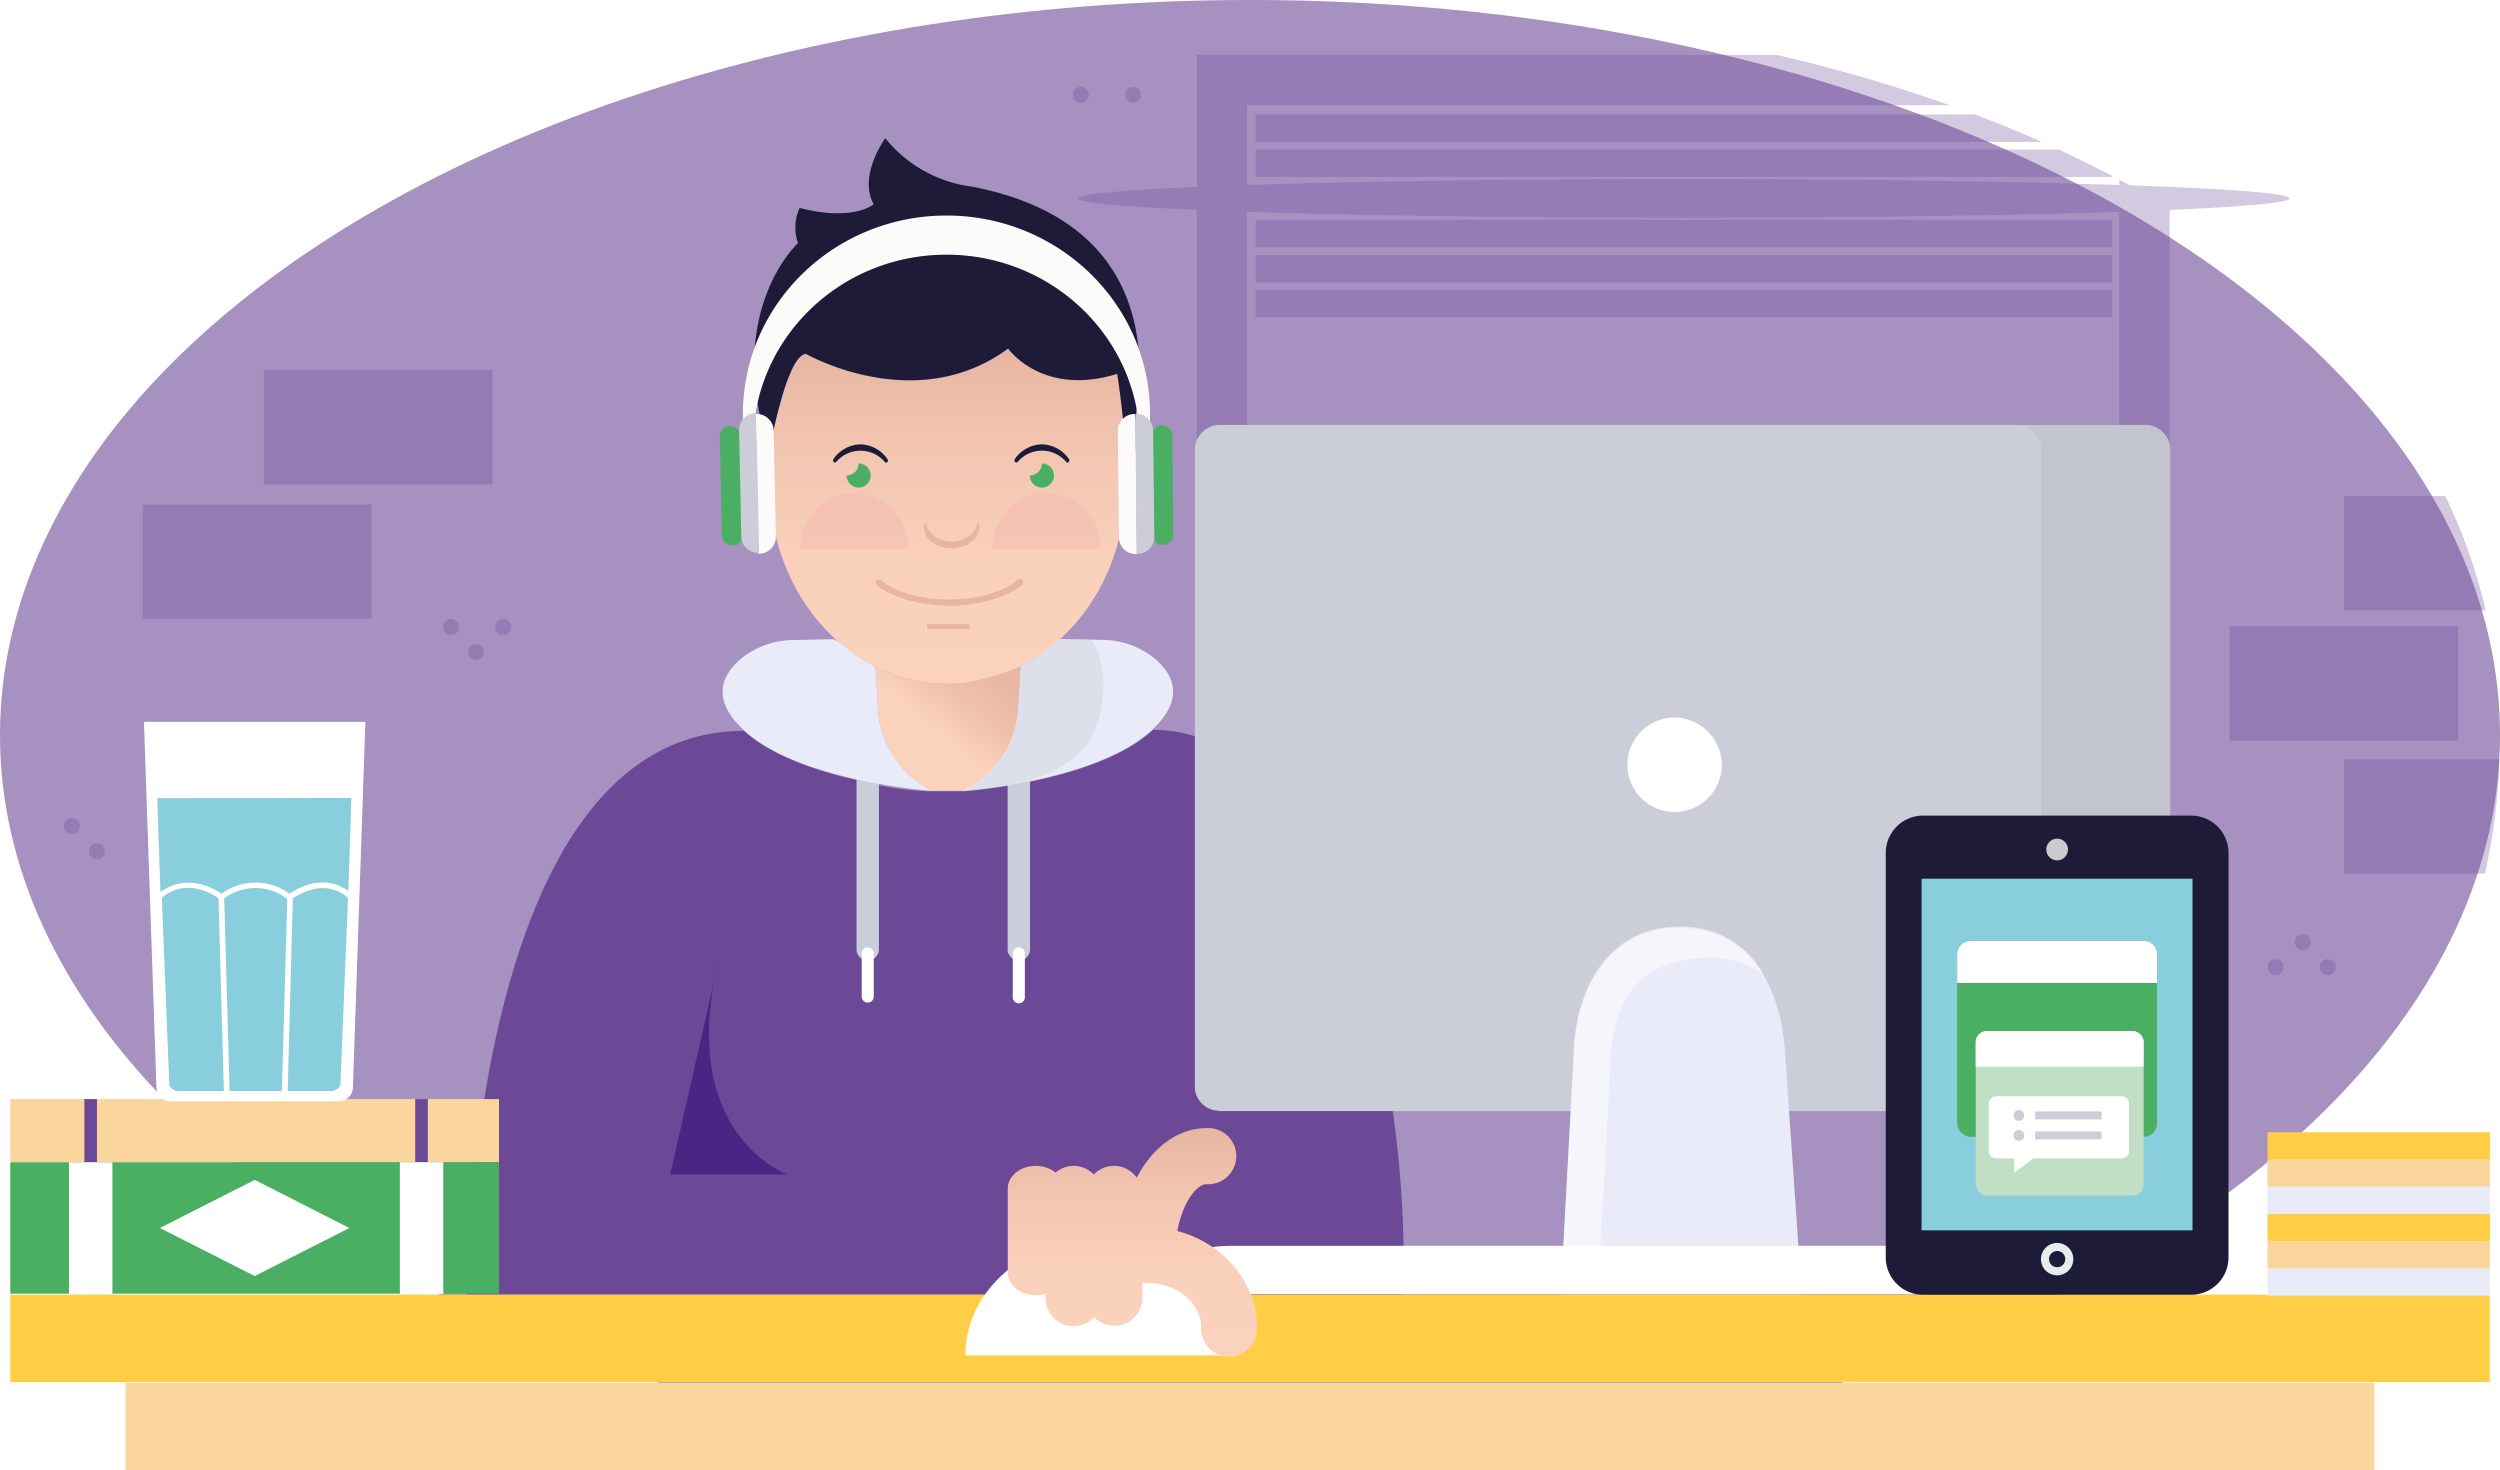 <svg id="Layer" xmlns="http://www.w3.org/2000/svg" xmlns:xlink="http://www.w3.org/1999/xlink" viewBox="0 0 309.12 181.8"><defs><style>.cls-1{fill:none;}.cls-2,.cls-25{fill:#fff;}.cls-3,.cls-34,.cls-5{fill:#6b4997;}.cls-3{opacity:0.6;}.cls-34,.cls-4{opacity:0.3;}.cls-12,.cls-13,.cls-14,.cls-15,.cls-16,.cls-6,.cls-7{fill-rule:evenodd;}.cls-6{fill:url(#Névtelen_színátmenet_41);}.cls-7{fill:url(#Névtelen_színátmenet_41-2);}.cls-8{fill:url(#Névtelen_színátmenet_4);}.cls-9{fill:#e7b5a2;}.cls-10,.cls-24{fill:#1d1b37;}.cls-11{fill:#4baf63;}.cls-12{fill:url(#Névtelen_színátmenet_12);}.cls-13{fill:url(#Névtelen_színátmenet_12-2);}.cls-14{fill:url(#Névtelen_színátmenet_12-3);}.cls-15{fill:url(#Névtelen_színátmenet_12-4);}.cls-16{fill:url(#Névtelen_színátmenet_12-5);}.cls-17,.cls-21{fill:#cbced8;}.cls-18{fill:url(#Új_mintázatos_színtár_1);}.cls-19{fill:url(#Új_mintázatos_színtár_1-3);}.cls-20{fill:#e9ecf8;}.cls-21{opacity:0.4;}.cls-22{fill:#ffce44;}.cls-23{fill:#fad69d;}.cls-24{opacity:0.05;}.cls-25{opacity:0.5;}.cls-26{fill:#4b2583;}.cls-27{fill:#f39b9b;opacity:0.2;}.cls-28{fill:url(#Névtelen_színátmenet_4-2);}.cls-29{fill:#88cedd;}.cls-30{fill:#c9cccc;}.cls-31{fill:#e7eced;}.cls-32{fill:#c1dfc4;}.cls-33{fill:#fdfbfa;}</style><linearGradient id="Névtelen_színátmenet_41" x1="153.92" y1="91.1" x2="153.92" y2="82.13" gradientUnits="userSpaceOnUse"><stop offset="0" stop-color="#e7b5a2"/><stop offset="0.14" stop-color="#ebbba8"/><stop offset="0.64" stop-color="#f7cdb7"/><stop offset="1" stop-color="#fbd3bd"/></linearGradient><linearGradient id="Névtelen_színátmenet_41-2" x1="-118.39" y1="91.1" x2="-118.39" y2="82.13" gradientTransform="matrix(-1, 0, 0, 1, -11.65, 0)" xlink:href="#Névtelen_színátmenet_41"/><linearGradient id="Névtelen_színátmenet_4" x1="130.57" y1="111.47" x2="130.57" y2="70.02" gradientUnits="userSpaceOnUse"><stop offset="0" stop-color="#fbd3bd"/><stop offset="0.39" stop-color="#f9d0ba"/><stop offset="0.71" stop-color="#f2c5b1"/><stop offset="1" stop-color="#e7b5a2"/></linearGradient><linearGradient id="Névtelen_színátmenet_12" x1="118.66" y1="123.18" x2="118.72" y2="123.11" gradientUnits="userSpaceOnUse"><stop offset="0" stop-color="#fbd3bd"/><stop offset="0.01" stop-color="#fad2bc"/><stop offset="0.21" stop-color="#efc2ad"/><stop offset="0.43" stop-color="#e9b8a5"/><stop offset="0.72" stop-color="#e7b5a2"/></linearGradient><linearGradient id="Névtelen_színátmenet_12-2" x1="116.96" y1="122.74" x2="116.98" y2="122.72" xlink:href="#Névtelen_színátmenet_12"/><linearGradient id="Névtelen_színátmenet_12-3" x1="128.28" y1="116.49" x2="142.33" y2="99.67" xlink:href="#Névtelen_színátmenet_12"/><linearGradient id="Névtelen_színátmenet_12-4" x1="128.66" y1="124.74" x2="128.67" y2="124.72" xlink:href="#Névtelen_színátmenet_12"/><linearGradient id="Névtelen_színátmenet_12-5" x1="132.64" y1="124.74" x2="132.71" y2="124.66" xlink:href="#Névtelen_színátmenet_12"/><pattern id="Új_mintázatos_színtár_1" data-name="Új mintázatos színtár 1" width="38.25" height="55" patternUnits="userSpaceOnUse" viewBox="0 0 38.24 55"><rect class="cls-1" width="38.25" height="55"/><rect class="cls-2" width="38.25" height="55"/></pattern><pattern id="Új_mintázatos_színtár_1-3" data-name="Új mintázatos színtár 1" width="38.25" height="55" patternTransform="translate(18.68)" patternUnits="userSpaceOnUse" viewBox="0 0 38.24 55"><rect class="cls-1" width="38.25" height="55"/><rect class="cls-2" width="38.25" height="55"/></pattern><linearGradient id="Névtelen_színátmenet_4-2" x1="153.41" y1="194.47" x2="153.41" y2="166.4" xlink:href="#Névtelen_színátmenet_4"/></defs><title>eezy_12</title><ellipse class="cls-3" cx="154.56" cy="90.9" rx="154.56" ry="90.9"/><g class="cls-4"><path class="cls-5" d="M161.41,154H281.7V52.71q-3-1.85-6.22-3.58v98.64H167.63V39.92h86.88a193.43,193.43,0,0,0-21.42-6.22H161.41Z" transform="translate(-13.43 -26.91)"/><path class="cls-5" d="M168.69,44.45h97.19c-2.66-1.18-5.41-2.32-8.25-3.39H168.69Z" transform="translate(-13.43 -26.91)"/><path class="cls-5" d="M168.69,48.79h105.9v-.12Q271.4,47,268,45.4h-99.3Z" transform="translate(-13.43 -26.91)"/><ellipse class="cls-5" cx="208.21" cy="24.53" rx="74.89" ry="2.39"/><path class="cls-5" d="M168.69,57.47h105.9V54.09H168.69Z" transform="translate(-13.43 -26.91)"/><rect class="cls-5" x="155.26" y="31.52" width="105.9" height="3.39"/><rect class="cls-5" x="155.26" y="35.84" width="105.9" height="3.39"/></g><path class="cls-6" d="M151.72,82.13v9a4.49,4.49,0,0,0,0-9Z" transform="translate(-13.43 -26.91)"/><path class="cls-7" d="M109,82.13v9a4.49,4.49,0,0,1,0-9Z" transform="translate(-13.43 -26.91)"/><path class="cls-8" d="M152.08,76.87c-.06-.49-.12-1-.17-1.36s-.1-.78-.15-1.1c-.1-.79-.17-1.26-.17-1.26-9.27,2.9-13.48-3.13-13.48-3.13-11.48,8.44-25,.66-25,.66-2.52.23-4.4,12-4.6,11.65l.11,5.15c.31,13.4,10.15,24,22,24s21.69-10.59,22-24l.11-4.51C152.51,80.75,152.28,78.59,152.08,76.87Z" transform="translate(-13.43 -26.91)"/><path class="cls-9" d="M128.47,93.79a4.15,4.15,0,0,0,5.21,0,2.23,2.23,0,0,0,.8-2.12c0-.11-.21-.11-.24,0a2.6,2.6,0,0,1-1.11,1.6,3.66,3.66,0,0,1-2,.61h-.06a3.72,3.72,0,0,1-2-.61,2.68,2.68,0,0,1-1.11-1.6.12.12,0,0,0-.12-.1.12.12,0,0,0-.12.09A2.25,2.25,0,0,0,128.47,93.79Z" transform="translate(-13.43 -26.91)"/><path id="fill" class="cls-10" d="M152.68,83s9.93-27.37-19-33a16.48,16.48,0,0,1-10.79-6s-3.38,4.63-1.43,8.17c0,0-2.49,2.17-9.16.45a5.88,5.88,0,0,0-.2,4.35s-9.18,8.38-3.62,25.34c.2.37,2.08-11.42,4.6-11.65,0,0,13.56,7.78,25-.66,0,0,4.21,6,13.48,3.13C151.59,73.15,152.31,77.9,152.68,83Z" transform="translate(-13.43 -26.91)"/><path class="cls-11" d="M142.26,84.22h0a1.5,1.5,0,0,1-1.49,1.48h0a1.49,1.49,0,1,0,1.49-1.48Z" transform="translate(-13.43 -26.91)"/><path class="cls-11" d="M119.59,84.22h0a1.48,1.48,0,0,1-1.48,1.48h0a1.49,1.49,0,1,0,1.48-1.48Z" transform="translate(-13.43 -26.91)"/><path class="cls-9" d="M139.88,99.18a.6.6,0,0,0-.11-.65c-.1-.1-.32-.06-.42,0-1.83,1.59-4.95,2.5-8.57,2.5s-6.72-.91-8.56-2.49a.68.68,0,0,0-.47.16.55.55,0,0,0,0,.51c1.46,1.26,4.92,2.6,9.08,2.6S138.41,100.43,139.88,99.18Z" transform="translate(-13.43 -26.91)"/><rect class="cls-9" x="114.64" y="77.18" width="5.25" height="0.61"/><path class="cls-12" d="M118.59,123.15l.17,0Z" transform="translate(-13.43 -26.91)"/><path class="cls-13" d="M116.94,122.73h0Z" transform="translate(-13.43 -26.91)"/><path class="cls-14" d="M132.73,124.69a12,12,0,0,0,6.6-10.06l.29-5.33s-4.94,2.17-9,2.17a19.81,19.81,0,0,1-8.92-2.13h0l.31,5.29a12,12,0,0,0,6.6,10.06l.05,0c.52,0,1,0,1.6,0,.87,0,1.69,0,2.49,0Z" transform="translate(-13.43 -26.91)"/><path class="cls-15" d="M128.7,124.75l-.08,0Z" transform="translate(-13.43 -26.91)"/><path class="cls-16" d="M132.6,124.75l.1,0Z" transform="translate(-13.43 -26.91)"/><path class="cls-5" d="M156,117.16c-3.47,3.26-9.43,5.17-14.46,6.26-2.12.47-4.57.82-7.64,1.22-.81.08-1.28.11-1.28.11l.11,0c-.8,0-1.62,0-2.49,0-.56,0-1.08,0-1.6,0l.08,0-.67,0a36.27,36.27,0,0,1-7.75-1.18c-5.1-1.06-11.28-3-14.88-6.29-34.24,0-34.24,69.7-34.24,69.7H186.87C188.08,163.09,179.56,117.16,156,117.16Z" transform="translate(-13.43 -26.91)"/><path id="Rounded_Rectangle_14" data-name="Rounded Rectangle 14" class="cls-17" d="M120.72,121.87a1.38,1.38,0,0,1,1.39,1.38v20.91a1.39,1.39,0,1,1-2.77,0V123.25A1.38,1.38,0,0,1,120.72,121.87Z" transform="translate(-13.43 -26.91)"/><path id="Rounded_Rectangle_16" data-name="Rounded Rectangle 16" class="cls-18" d="M120.72,144.05a.76.76,0,0,1,.75.75v5.33a.75.75,0,0,1-.75.75.74.74,0,0,1-.74-.75V144.8A.75.75,0,0,1,120.72,144.05Z" transform="translate(-13.43 -26.91)"/><path id="Rounded_Rectangle_14-2" data-name="Rounded Rectangle 14" class="cls-17" d="M139.4,121.87a1.38,1.38,0,0,1,1.39,1.38v20.91a1.39,1.39,0,1,1-2.77,0V123.25A1.38,1.38,0,0,1,139.4,121.87Z" transform="translate(-13.43 -26.91)"/><path id="Rounded_Rectangle_16-2" data-name="Rounded Rectangle 16" class="cls-19" d="M139.4,144.05a.75.75,0,0,1,.75.75v5.33a.75.75,0,1,1-1.49,0V144.8A.75.75,0,0,1,139.4,144.05Z" transform="translate(-13.43 -26.91)"/><path class="cls-20" d="M122,114.63l-.31-5.29a21.81,21.81,0,0,1-4.45-3l-.74-.4-5,.11a10.29,10.29,0,0,0-6.5,2.36c-2.13,1.82-3.68,4.69,0,8.39,6.64,6.73,23.72,7.91,23.72,7.91l-.13-.06A12,12,0,0,1,122,114.63Z" transform="translate(-13.43 -26.91)"/><path class="cls-20" d="M139.31,114.58l.31-5.28a21.89,21.89,0,0,0,4.42-3l.42-.38,5.31.11a10.35,10.35,0,0,1,6.5,2.36c2.13,1.83,3.68,4.69,0,8.39-6.64,6.73-23.72,7.92-23.72,7.92l.13-.07A12,12,0,0,0,139.31,114.58Z" transform="translate(-13.43 -26.91)"/><path class="cls-21" d="M148.23,106l-3.77-.07-.48.43a21.12,21.12,0,0,1-4.36,2.94l-.29,5.33a12,12,0,0,1-6.6,10.06l-.13.06s2.56-.18,6.08-.78c3.27-.78,6.36-2.06,8.43-4.16C150.77,116.11,150.36,107.83,148.23,106Z" transform="translate(-13.43 -26.91)"/><rect class="cls-22" x="1.27" y="160.08" width="306.58" height="10.82"/><rect class="cls-23" x="15.51" y="170.98" width="278.09" height="10.82"/><path class="cls-17" d="M164.17,164.29H278.78a3,3,0,0,0,3-3V82.61a3.1,3.1,0,0,0-3-3.16H164.17a3.11,3.11,0,0,0-3,3.16v78.64a3,3,0,0,0,3,3Z" transform="translate(-13.43 -26.91)"/><path class="cls-24" d="M278.78,79.45H262.83a3.1,3.1,0,0,1,3,3.16v78.64a3,3,0,0,1-3,3h15.95a3,3,0,0,0,3-3V82.61A3.1,3.1,0,0,0,278.78,79.45Z" transform="translate(-13.43 -26.91)"/><path id="_Görbe_" data-name="&lt;Görbe&gt;" class="cls-2" d="M226.33,121.63a5.84,5.84,0,1,1-5.84-6A5.91,5.91,0,0,1,226.33,121.63Z" transform="translate(-13.43 -26.91)"/><path class="cls-20" d="M234.13,156.86a24.41,24.41,0,0,0-.48-3.62c-1.63-7.51-6-11.62-12.57-11.62S210,146,208.46,153.3a23.5,23.5,0,0,0-.4,3.46l-1.64,30.17,29.79,0Z" transform="translate(-13.43 -26.91)"/><path class="cls-25" d="M212.43,161c.06-1.17.17-4.88.4-6,1.5-7.32,6.06-9.69,12.62-9.69a12.6,12.6,0,0,1,6,2,11.45,11.45,0,0,0-10.39-5.84c-6.56,0-11.12,4.35-12.62,11.67a23.63,23.63,0,0,0-.4,3.47l-1.64,30.17H211Z" transform="translate(-13.43 -26.91)"/><path class="cls-2" d="M160.68,186.93H282c0-.22.06-.42.06-.65v-1.94c0-3.2-2.49-3.39-5.6-3.39H166.2c-3.07,0-5.6.19-5.6,3.39v1.94A4.62,4.62,0,0,0,160.68,186.93Z" transform="translate(-13.43 -26.91)"/><path class="cls-26" d="M102.45,145l-6.14,27.11h14.46S96.78,167.13,102.45,145Z" transform="translate(-13.43 -26.91)"/><path class="cls-27" d="M125.77,94.83c0-.08,0-.15,0-.23a6.68,6.68,0,0,0-13.36,0,1.81,1.81,0,0,0,0,.23Z" transform="translate(-13.43 -26.91)"/><path class="cls-27" d="M149.54,94.83a1.81,1.81,0,0,0,0-.23,6.68,6.68,0,0,0-13.36,0c0,.08,0,.15,0,.23Z" transform="translate(-13.43 -26.91)"/><path class="cls-10" d="M119.87,81.85a4.18,4.18,0,0,0-3.36,1.79.3.3,0,0,0,0,.38h0a.2.2,0,0,0,.32,0,3.95,3.95,0,0,1,6,0,.2.2,0,0,0,.17.1.23.23,0,0,0,.15-.07.3.3,0,0,0,0-.38A4.17,4.17,0,0,0,119.87,81.85Z" transform="translate(-13.43 -26.91)"/><path class="cls-10" d="M142.29,81.85a4.19,4.19,0,0,0-3.36,1.79.32.32,0,0,0,0,.38h0a.21.21,0,0,0,.33,0,3.94,3.94,0,0,1,6,0,.19.19,0,0,0,.32,0,.3.3,0,0,0,0-.38A4.19,4.19,0,0,0,142.29,81.85Z" transform="translate(-13.43 -26.91)"/><path class="cls-2" d="M149.52,180c-9.24,0-16.73,6.49-16.73,14.5h33.47C166.26,186.46,158.77,180,149.52,180Z" transform="translate(-13.43 -26.91)"/><path class="cls-28" d="M159,179.12c.66-3.56,2.4-5.79,3.64-5.79a3.47,3.47,0,1,0,0-6.93c-3.58,0-6.69,2.38-8.66,6.13a3.44,3.44,0,0,0-5.31-.39,3.41,3.41,0,0,0-4.71-.24,3.92,3.92,0,0,0-2.46-.83c-1.91,0-3.46,1.26-3.46,2.81v10.39c0,1.55,1.55,2.8,3.46,2.8a4.39,4.39,0,0,0,1.22-.18v.49a3.46,3.46,0,0,0,6,2.4,3.5,3.5,0,0,0,2.5,1.06,3.46,3.46,0,0,0,3.46-3.46V185.5a4.07,4.07,0,0,0,.61.06c3.67,0,6.65,2.44,6.65,5.44a3.47,3.47,0,1,0,6.93,0C168.8,185.36,164.64,180.61,159,179.12Z" transform="translate(-13.43 -26.91)"/><path class="cls-10" d="M284.37,187H251.21a4.61,4.61,0,0,1-4.61-4.6V132.36a4.61,4.61,0,0,1,4.61-4.6h33.16a4.61,4.61,0,0,1,4.61,4.6v50.06A4.61,4.61,0,0,1,284.37,187Z" transform="translate(-13.43 -26.91)"/><rect class="cls-29" x="237.6" y="108.65" width="33.5" height="43.48"/><path class="cls-30" d="M269.13,131.94a1.34,1.34,0,1,1-1.34-1.33A1.34,1.34,0,0,1,269.13,131.94Z" transform="translate(-13.43 -26.91)"/><path class="cls-31" d="M267.79,184.6a2,2,0,1,1,2-2A2,2,0,0,1,267.79,184.6Zm0-3a1,1,0,1,0,1,1A1,1,0,0,0,267.79,181.59Z" transform="translate(-13.43 -26.91)"/><rect class="cls-11" x="242" y="116.35" width="24.71" height="24.21" rx="1.65" ry="1.65"/><path class="cls-2" d="M280.14,144.91a1.64,1.64,0,0,0-1.64-1.65H257.08a1.65,1.65,0,0,0-1.65,1.65v3.54h24.71Z" transform="translate(-13.43 -26.91)"/><rect class="cls-32" x="244.3" y="127.5" width="20.76" height="20.34" rx="1.38" ry="1.38"/><path class="cls-2" d="M278.49,155.79a1.38,1.38,0,0,0-1.38-1.39h-18a1.39,1.39,0,0,0-1.39,1.39v3h20.76Z" transform="translate(-13.43 -26.91)"/><path class="cls-33" d="M130.46,58.4c13.2,0,23.91,10.44,23.91,23.32a22.84,22.84,0,0,1-.9,6.33,24,24,0,0,0,2.16-9.94c0-13.56-11.27-24.55-25.17-24.55s-25.17,11-25.17,24.55a23.82,23.82,0,0,0,2.16,9.94,22.84,22.84,0,0,1-.9-6.33C106.55,68.84,117.25,58.4,130.46,58.4Z" transform="translate(-13.43 -26.91)"/><path class="cls-11" d="M105.25,93A1.29,1.29,0,0,1,104,94.35h0a1.29,1.29,0,0,1-1.31-1.26l-.26-12.18a1.28,1.28,0,0,1,1.25-1.31h0A1.27,1.27,0,0,1,105,80.85Z" transform="translate(-13.43 -26.91)"/><path class="cls-33" d="M107.36,95.38a2.09,2.09,0,0,0,2-2.13l-.27-13.15a2.09,2.09,0,0,0-2.13-2h-.1l.35,17.3Z" transform="translate(-13.43 -26.91)"/><path class="cls-17" d="M106.82,78a2.09,2.09,0,0,0-2,2.13l.27,13.15a2.08,2.08,0,0,0,2.12,2h.08S107,78,106.82,78Z" transform="translate(-13.43 -26.91)"/><path class="cls-11" d="M155.83,80.83a1.28,1.28,0,0,1,1.27-1.3h0a1.28,1.28,0,0,1,1.29,1.27L158.51,93a1.28,1.28,0,0,1-1.27,1.3h0A1.28,1.28,0,0,1,156,93Z" transform="translate(-13.43 -26.91)"/><path class="cls-33" d="M154,95.41l-.19-17.31h-.11a2.09,2.09,0,0,0-2.06,2.11l.15,13.15a2.08,2.08,0,0,0,2.1,2.06Z" transform="translate(-13.43 -26.91)"/><path class="cls-17" d="M153.91,78.07a2.09,2.09,0,0,1,2.1,2.07l.15,13.15a2.08,2.08,0,0,1-2.06,2.1H154S153.75,78.08,153.91,78.07Z" transform="translate(-13.43 -26.91)"/><g id="postit"><rect class="cls-20" x="280.37" y="156.83" width="27.51" height="3.37"/><rect class="cls-23" x="280.37" y="153.47" width="27.51" height="3.37"/><rect class="cls-22" x="280.37" y="150.1" width="27.51" height="3.37"/><rect class="cls-20" x="280.37" y="146.73" width="27.51" height="3.37"/><rect class="cls-23" x="280.37" y="143.37" width="27.51" height="3.37"/><rect class="cls-22" x="280.37" y="140" width="27.51" height="3.37"/></g><g id="books"><g id="math_book" data-name="math book"><g id="book"><rect class="cls-23" x="1.27" y="135.9" width="60.43" height="7.81"/><rect class="cls-5" x="51.34" y="135.9" width="1.56" height="7.81"/><rect class="cls-5" x="10.43" y="135.9" width="1.56" height="7.81"/></g></g><g id="books-2" data-name="books"><path class="cls-11" d="M75.14,186.87V170.62H14.7v16.25Z" transform="translate(-13.43 -26.91)"/><polygon class="cls-2" points="43.2 151.84 31.49 145.89 19.77 151.84 31.49 157.78 43.2 151.84"/><rect class="cls-2" x="49.44" y="143.71" width="5.37" height="16.28"/><rect class="cls-2" x="8.53" y="143.72" width="5.37" height="16.27"/></g></g><path class="cls-2" d="M275.77,162.46H260.26a.92.92,0,0,0-.92.91v5.86a.92.92,0,0,0,.92.91h2.21v1.79l2.4-1.79h10.9a.91.91,0,0,0,.91-.91v-5.86A.91.91,0,0,0,275.77,162.46Z" transform="translate(-13.43 -26.91)"/><circle class="cls-17" cx="249.63" cy="137.92" r="0.67"/><rect class="cls-17" x="251.64" y="137.43" width="8.22" height="0.98"/><circle class="cls-17" cx="249.63" cy="140.39" r="0.67"/><rect class="cls-17" x="251.64" y="139.9" width="8.22" height="0.98"/><g id="ice-coffee-love"><g id="_Csoport_" data-name="&lt;Csoport&gt;"><path class="cls-29" d="M54.32,161.82H35.52a1.56,1.56,0,0,1-1.44-1.61l-1.2-34.64h24l-1.11,34.64A1.56,1.56,0,0,1,54.32,161.82Z" transform="translate(-13.43 -26.91)"/></g></g><path class="cls-2" d="M31.23,116.17l1.54,45.1a1.76,1.76,0,0,0,1.62,1.81H55.45a1.76,1.76,0,0,0,1.62-1.81l1.54-45.1Zm25.64,9.4-.37,11.5c-1.08-.79-3.69-2.06-7.27.35a7.1,7.1,0,0,0-8.41,0c-3.74-2.47-6.52-1-7.54-.2l-.4-11.61Zm-8.59,36.25H41.82L41.15,138a6.41,6.41,0,0,1,7.8.07Zm-13.91-.68-.93-23.22c.55-.49,3.17-2.53,7,.05l.67,23.85H35.52A1.38,1.38,0,0,1,34.37,161.14Zm20,.68H49L49.64,138c3.84-2.57,6.31-.54,6.82-.06l-.94,23.15A1.4,1.4,0,0,1,54.32,161.82Z" transform="translate(-13.43 -26.91)"/><polygon class="cls-34" points="32.62 59.9 32.62 45.76 60.91 45.76 60.91 59.9 46.76 59.9 32.62 59.9"/><polygon class="cls-34" points="17.65 76.53 17.65 62.39 31.79 62.39 45.93 62.39 45.93 76.53 17.65 76.53"/><polygon class="cls-34" points="275.67 77.43 275.67 91.58 303.95 91.58 303.95 77.43 289.81 77.43 275.67 77.43"/><path class="cls-34" d="M303.27,120.8v14.14h17.42a77,77,0,0,0,1.8-14.14H303.27Z" transform="translate(-13.43 -26.91)"/><path class="cls-34" d="M303.27,88.24v14.14h17.51a67.59,67.59,0,0,0-5-14.14Z" transform="translate(-13.43 -26.91)"/><circle class="cls-34" cx="55.76" cy="77.52" r="0.99"/><circle class="cls-34" cx="62.22" cy="77.52" r="0.99"/><circle class="cls-34" cx="58.87" cy="80.62" r="0.99"/><circle class="cls-34" cx="287.82" cy="119.59" r="0.99"/><circle class="cls-34" cx="281.36" cy="119.59" r="0.99"/><circle class="cls-34" cx="284.72" cy="116.49" r="0.99"/><circle class="cls-34" cx="11.98" cy="105.25" r="0.99"/><circle class="cls-34" cx="8.88" cy="102.15" r="0.99"/><circle class="cls-34" cx="140.1" cy="11.73" r="0.99"/><circle class="cls-34" cx="133.64" cy="11.73" r="0.99"/></svg>